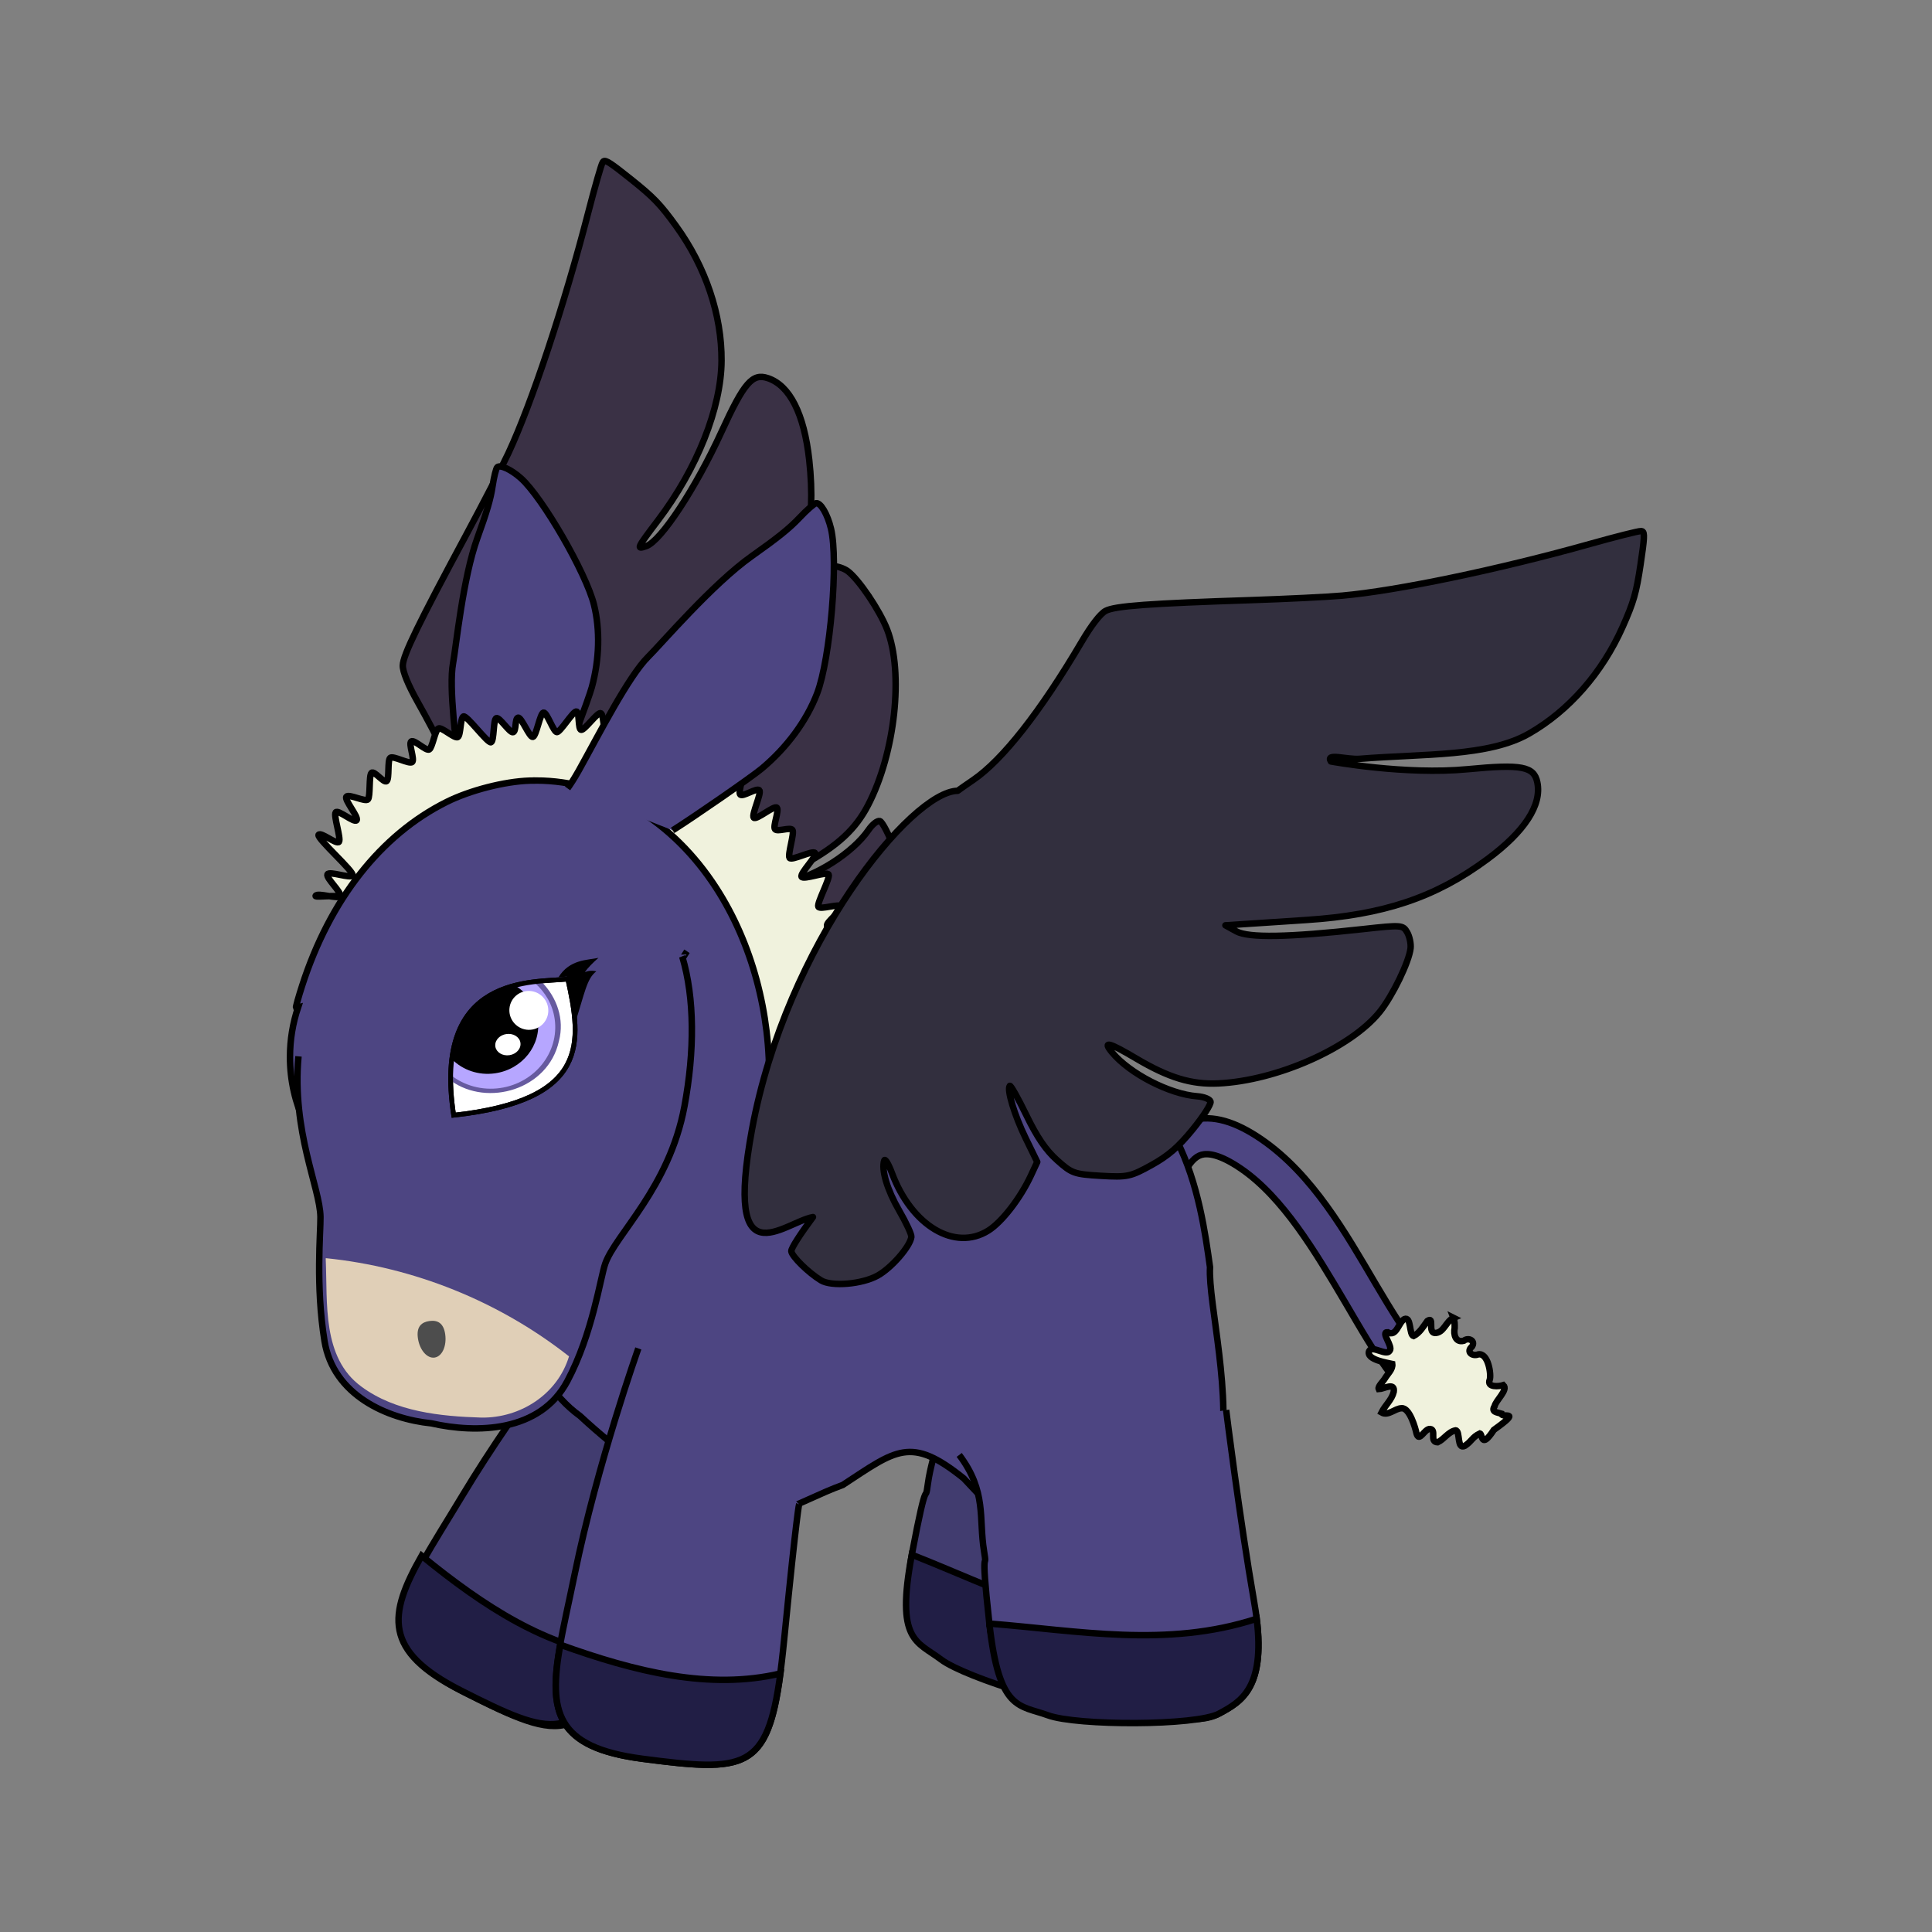 <svg:svg xmlns:dc="http://purl.org/dc/elements/1.1/" xmlns:ns1="http://sodipodi.sourceforge.net/DTD/sodipodi-0.dtd" xmlns:ns2="http://www.inkscape.org/namespaces/inkscape" xmlns:ns4="http://creativecommons.org/ns#" xmlns:rdf="http://www.w3.org/1999/02/22-rdf-syntax-ns#" xmlns:svg="http://www.w3.org/2000/svg" height="598.717" id="svg3827" version="1.1" viewBox="-88.285 -48.988 598.717 598.717" width="598.717" ns1:docname="donkey-pegasus.svg" ns2:version="0.48.3.1 r9886">
    <svg:rect x="-88.285" y="-48.988" width="598.717" height="598.717" fill="#808080" stroke="none"/>
    <svg:defs id="defs3829" />
    <ns1:namedview bordercolor="#666666" borderopacity="1.0" fit-margin-bottom="0" fit-margin-left="0" fit-margin-right="0" fit-margin-top="0" id="base" pagecolor="#ffffff" showgrid="false" ns2:current-layer="layer1" ns2:cx="107.96282" ns2:cy="86.534733" ns2:document-units="px" ns2:pageopacity="0.0" ns2:pageshadow="2" ns2:window-height="1124" ns2:window-maximized="1" ns2:window-width="1920" ns2:window-x="0" ns2:window-y="24" ns2:zoom="1" />
    <svg:g id="layer1" transform="translate(-208.371,-288.992)" ns2:groupmode="layer" ns2:label="Layer 1">
        <svg:g id="g5025">
            <svg:path d="m 307.114,290 c -0.105,0.071 -0.194,0.197 -0.277,0.323 -0.416,0.623 -2.426,7.65 -4.489,15.644 -7.362,28.525 -17.488,59.021 -24.713,74.473 -1.992,4.259 -7.844,15.569 -12.987,25.137 -14.873,27.666 -19.625,37.386 -19.74,40.629 -0.067,1.898 1.671,6.096 4.578,11.265 12.312,21.894 19.326,39.525 20.131,50.52 0.197,2.694 0.369,4.698 0.489,5.854 -7.071,12.441 14.394,69.779 58.755,107.829 36.353,31.181 29.837,6.041 32.961,-2.716 2.711,6.308 5.011,10.803 5.805,11.133 1.515,0.629 8.371,-1.241 12.395,-3.419 3.425,-1.857 7.471,-10.451 7.555,-15.998 0.074,-4.93 -2.781,-13.25 -5.137,-15.004 -0.609,-0.453 -4.634,-0.816 -8.948,-0.822 -7.453,-0.012 -13.742,-1.525 -15.736,-3.794 -0.501,-0.571 1.559,-0.616 4.616,-0.098 17.181,2.917 30.785,-4.665 30.361,-16.902 -0.171,-4.934 -3.644,-13.507 -8.059,-19.868 l -2.721,-3.906 -8.149,-0.587 c -7.904,-0.575 -15.969,-2.474 -16.521,-3.891 -0.148,-0.38 4.57,-0.318 10.453,0.121 7.671,0.573 12.425,0.196 16.829,-1.232 5.814,-1.886 6.394,-2.346 10.999,-9.293 4.545,-6.856 4.851,-7.858 5.002,-15.178 0.122,-5.95 -0.614,-9.976 -3.134,-16.66 -1.847,-4.9 -3.928,-8.921 -4.697,-9.12 -0.759,-0.196 -2.308,1.029 -3.471,2.728 -4.861,7.105 -16.634,14.62 -25.049,16.022 -4.681,0.78 -3.193,-0.72 5.386,-5.512 10.277,-5.741 15.649,-10.768 19.485,-18.138 8.393,-16.124 11.116,-41.118 5.905,-54.494 -2.324,-5.966 -8.79,-15.522 -12.192,-18.055 -1.169,-0.87 -3.346,-1.584 -4.838,-1.587 -2.621,0 -2.879,0.385 -7.738,11.38 -9.417,21.307 -15.386,32.008 -19.069,34.242 l -3.338,2.003 3.242,-6.527 c 1.774,-3.601 5.342,-10.789 7.919,-15.98 10.664,-21.483 14.091,-38.117 11.886,-57.965 -1.589,-14.302 -6.019,-23.08 -12.802,-25.36 -4.814,-1.618 -7.371,1.339 -14.369,16.592 -8.098,17.65 -18.808,33.912 -23.364,35.468 -3.111,1.062 -2.999,0.809 3.775,-8.146 12.026,-15.896 19.496,-34.726 19.585,-49.307 0.087,-14.192 -4.908,-29.054 -14.042,-41.686 -4.892,-6.765 -6.976,-8.949 -13.925,-14.498 -6.3,-5.031 -7.865,-6.102 -8.607,-5.622 z" id="path4195-2-0-1-1-9" style="fill:#3a3145;fill-opacity:1;fill-rule:evenodd;stroke:#000000;stroke-width:2;stroke-linecap:round;stroke-linejoin:round;stroke-miterlimit:4;stroke-opacity:1;stroke-dasharray:none" ns2:connector-curvature="0" />
            <svg:path d="m 262.945,487.808 c 0.018,-1.359 -0.029,-3.299 -0.282,-5.84 -1.126,-11.278 -3.571,-28.943 -2.18,-36.426 0.901,-4.843 3.051,-26.428 7.532,-38.79 2.956,-8.156 4.125,-12.132 4.708,-16.066 0.427,-2.877 1.086,-5.527 1.463,-5.89 0.902,-0.868 4.283,0.694 7.316,3.394 6.684,5.95 20.234,29.408 22.658,39.228 1.925,7.798 1.692,16.87 -0.677,25.566 -0.961,3.526 -7.821,21.872 -10.365,27.836" id="path4556-4-1-4-9-9-4" style="color:#000000;fill:#4d4582;fill-opacity:1;stroke:#000000;stroke-width:2;marker:none;visibility:visible;display:inline;overflow:visible;enable-background:accumulate" ns2:connector-curvature="0" ns2:transform-center-x="4.5" ns2:transform-center-y="25.5" />
            <svg:path d="m 321.355,461.128 c -1.038,-0.349 -4.36,5.827 -5.411,5.535 -1.05,-0.292 -0.443,-5.092 -1.514,-5.292 -1.071,-0.2 -5.393,5.124 -6.472,4.99 -1.079,-0.134 -0.718,-5.232 -1.796,-5.358 -1.078,-0.126 -4.877,5.251 -5.96,5.184 -1.083,-0.068 -0.455,-5.713 -1.53,-5.704 -1.075,0.011 -4.904,6.351 -5.984,6.404 -1.08,0.052 -3.076,-6.169 -4.158,-6.057 -1.082,0.111 -2.239,7.345 -3.317,7.545 -1.078,0.201 -3.525,-6.218 -4.586,-5.971 -1.061,0.247 -0.477,4.217 -1.533,4.508 -1.056,0.291 -4.136,-4.687 -5.183,-4.365 -1.047,0.322 -0.622,7.117 -1.669,7.484 -1.048,0.366 -7.5,-8.461 -8.53,-8.005 -1.03,0.456 -0.777,5.925 -1.792,6.415 -1.015,0.49 -4.981,-3.217 -5.981,-2.694 -1,0.522 -1.852,5.902 -2.816,6.511 -0.964,0.608 -4.628,-3.138 -5.583,-2.49 -0.955,0.648 1.19,5.713 0.252,6.409 -0.938,0.696 -5.882,-2.077 -6.783,-1.321 -0.902,0.755 -0.201,6.451 -1.086,7.211 -0.886,0.76 -3.865,-3.392 -4.716,-2.548 -0.851,0.844 -0.284,7.315 -1.097,8.212 -0.812,0.897 -5.879,-1.769 -6.671,-0.849 -0.792,0.919 3.925,6.367 3.16,7.31 -0.764,0.943 -5.755,-3.426 -6.486,-2.44 -0.73,0.986 1.725,8.095 1.032,9.116 -0.693,1.021 -5.672,-3.19 -6.332,-2.145 -0.66,1.045 11.178,11.478 10.55,12.561 -0.628,1.083 -7.211,-1.435 -7.794,-0.332 -0.583,1.104 4.45,5.564 3.896,6.702 -0.554,1.138 -7.079,-1.182 -7.569,-0.019 -0.324,0.768 9.24,-1.114 10.54,1.542 15.427,-19.49 20.602,-23.503 45.626,-19.198 113.74,10.047 47.127,96.55 80.491,152.495 0.087,-0.02 0.16,-0.072 0.217,-0.135 0.806,-0.894 0.198,-7.487 0.988,-8.385 0.791,-0.898 4.554,2.226 5.309,1.275 0.755,-0.951 -5.913,-8.519 -5.204,-9.532 0.708,-1.013 5.518,3.894 6.203,2.857 0.685,-1.037 -2.741,-8.551 -2.101,-9.626 0.64,-1.074 7.278,3.082 7.89,1.988 0.612,-1.093 -4.783,-7.193 -4.194,-8.294 0.589,-1.101 4.238,-0.43 4.781,-1.559 0.543,-1.129 -2.187,-5.345 -1.709,-6.526 0.478,-1.181 6.781,-0.247 7.239,-1.432 0.459,-1.185 -4.322,-6.791 -3.891,-8 0.432,-1.21 5.189,-1.561 5.551,-2.791 0.362,-1.23 -4.558,-3.611 -4.217,-4.845 0.341,-1.235 6.06,-2.193 6.338,-3.462 0.279,-1.269 -5.652,-5.481 -5.441,-6.765 0.211,-1.284 7.364,-0.567 7.557,-1.84 0.193,-1.273 -2.803,-3.946 -2.68,-5.23 0.123,-1.284 6.632,-3.303 6.75,-4.591 0.118,-1.288 -6.178,-4.506 -6.11,-5.806 0.069,-1.3 7.692,-0.584 7.679,-1.886 -0.013,-1.302 -5.975,-5.601 -6.004,-6.896 -0.029,-1.295 4.807,-0.8 4.72,-2.093 -0.087,-1.293 -4.025,-4.561 -4.172,-5.837 -0.147,-1.277 3.857,-4.818 3.683,-6.086 -0.175,-1.268 -5.397,-2.741 -5.642,-3.989 -0.245,-1.248 3.386,-4.187 3.123,-5.437 -0.263,-1.249 -4.773,0.357 -5.109,-0.857 -0.336,-1.214 5.734,-6.35 5.361,-7.552 -0.373,-1.201 -4.692,-1.023 -5.088,-2.226 -0.395,-1.203 4.796,-4.767 4.352,-5.93 -0.444,-1.163 -6.553,1.113 -7.052,-0.011 -0.499,-1.123 3.743,-8.835 3.209,-9.947 -0.534,-1.112 -7.829,1.767 -8.4,0.678 -0.571,-1.089 4.793,-6.288 4.198,-7.34 -0.595,-1.052 -7.26,2.499 -7.922,1.495 -0.662,-1.004 1.593,-7.691 0.905,-8.665 -0.688,-0.973 -4.676,0.715 -5.406,-0.221 -0.73,-0.935 1.349,-5.764 0.586,-6.659 -0.763,-0.895 -6.401,3.953 -7.178,3.08 -0.777,-0.873 2.538,-7.677 1.723,-8.511 -0.814,-0.835 -5.044,2.141 -5.889,1.375 -0.845,-0.765 1.362,-6.013 0.497,-6.754 -0.865,-0.742 -5.291,2.673 -6.178,1.976 -0.887,-0.697 0.105,-5.857 -0.823,-6.505 -0.928,-0.648 -5.348,3.378 -6.288,2.768 -0.94,-0.611 0.075,-7.891 -0.898,-8.417 -0.973,-0.525 -4.256,3.415 -5.251,2.935 -0.995,-0.479 -1.409,-6.688 -2.429,-7.102 -1.02,-0.414 -4.827,5.117 -5.862,4.761 -1.035,-0.355 0.116,-8.444 -0.921,-8.793 z" id="path6108-6-2-4-7-3" style="fill:#f0f2dd;fill-opacity:1;fill-rule:evenodd;stroke:#000000;stroke-width:2;stroke-linecap:butt;stroke-linejoin:miter;stroke-miterlimit:4;stroke-opacity:1;stroke-dasharray:none;stroke-dashoffset:0" ns1:nodetypes="ccccscccssscsssscsscscsscscssssscccccccssssccsscccssccccssscsssccccccssscccsssccccsssccc" ns2:connector-curvature="0" />
            <svg:g id="g5476-7" transform="matrix(0.988,0.501,-0.501,0.988,4488.539,-7913.843)" ns2:transform-center-x="33.52336" ns2:transform-center-y="22.675626">
                <svg:path d="m 125.821,8598.086 c 0,0 -7.15,33.141 -9.462,65.135 -2.313,31.994 -6.553,48.569 25.441,48.569 31.994,0 36.234,-1.542 35.078,-38.161 -1.156,-36.619 -0.771,-38.161 -0.771,-38.161" id="path3505-0-2-6-3-9-0-3-6" style="fill:#413c6f;fill-opacity:1;stroke:#000000;stroke-width:1.806;stroke-linecap:butt;stroke-linejoin:miter;stroke-miterlimit:4;stroke-opacity:1;stroke-dasharray:none" ns1:nodetypes="csssc" ns2:connector-curvature="0" />
                <svg:path d="m 113.825,8683.138 c -0.861,18.928 2.387,28.652 26.892,28.652 28.968,0 35.184,-1.264 35.242,-28.683 -18.918,7.185 -40.221,4.827 -62.134,0.031 z" id="path3507-7-8-6-2-4-2-9-3" style="fill:#211e45;fill-opacity:1;stroke:#000000;stroke-width:1.806;stroke-linecap:butt;stroke-linejoin:miter;stroke-miterlimit:4;stroke-opacity:1;stroke-dasharray:none" ns1:nodetypes="cscc" ns2:connector-curvature="0" />
            </svg:g>
            <svg:g id="g5480-7" transform="matrix(1.059,0.323,-0.323,1.059,2944.573,-8540.155)" ns2:transform-center-x="10.106962" ns2:transform-center-y="46.060416">
                <svg:path d="m 236.086,8624.18 c 7.764,10.287 5.429,17.739 6.927,26.864 1.1,6.702 -1.221,-4.249 1.488,20.32 2.708,24.569 22.489,25.824 35.352,25.543 12.863,-0.281 22.456,3.137 28.895,-0.331 6.44,-3.468 13.952,-7.513 9.857,-31.059 -4.095,-23.546 -7.84,-53.859 -7.84,-53.859" id="path3542-9-7-4-2-9-7-8-3-6" style="fill:#413c6f;fill-opacity:1;stroke:#000000;stroke-width:1.806;stroke-linecap:butt;stroke-linejoin:miter;stroke-miterlimit:4;stroke-opacity:1;stroke-dasharray:none" ns1:nodetypes="cassssc" ns2:connector-curvature="0" ns2:export-filename="/home/sarah/path3511.png" ns2:export-xdpi="200" ns2:export-ydpi="200" />
                <svg:path d="m 244.502,8671.364 c 2.708,24.569 8.356,22.726 16.405,25.677 8.049,2.951 41.403,3.003 47.842,-0.465 6.003,-3.232 12.938,-6.967 10.534,-26.53 -25.23,8.216 -49.948,3.279 -74.781,1.318 z" id="path3544-2-5-7-2-3-2-6-2-1" style="fill:#211e45;fill-opacity:1;stroke:#000000;stroke-width:1.806;stroke-linecap:butt;stroke-linejoin:miter;stroke-miterlimit:4;stroke-opacity:1;stroke-dasharray:none" ns1:nodetypes="czscc" ns2:connector-curvature="0" ns2:export-filename="/home/sarah/path3511.png" ns2:export-xdpi="200" ns2:export-ydpi="200" />
            </svg:g>
            <svg:g id="g5501-0" transform="matrix(0.883,-0.669,0.669,0.883,-5506.617,-6684.894)">
                <svg:path d="m 345.811,8499.845 c -4.195,-0.336 -8.364,1.094 -12.062,3.062 -9.861,5.249 -19.269,15.096 -26.812,20.125 l 5.562,8.312 c 9.123,-6.082 18.608,-15.676 25.969,-19.594 3.68,-1.959 6.129,-2.303 7.844,-1.625 1.714,0.678 4.178,2.97 6.438,9.75 4.479,13.436 2.572,30.873 0.625,47.562 -1.947,16.689 -4.422,32.83 3.25,44.688 l 8.406,-5.438 c -4.55,-7.032 -3.692,-21.45 -1.75,-38.094 1.942,-16.644 4.49,-35.311 -1.031,-51.875 -2.74,-8.22 -6.673,-13.702 -12.25,-15.906 -1.394,-0.551 -2.789,-0.857 -4.188,-0.969 z" id="path5295-7-7-3" style="font-size:medium;font-style:normal;font-variant:normal;font-weight:normal;font-stretch:normal;text-indent:0;text-align:start;text-decoration:none;line-height:normal;letter-spacing:normal;word-spacing:normal;text-transform:none;direction:ltr;block-progression:tb;writing-mode:lr-tb;text-anchor:start;baseline-shift:baseline;color:#000000;fill:#4d4582;fill-opacity:1;stroke:#000000;stroke-width:1.806;stroke-miterlimit:4;stroke-opacity:1;stroke-dasharray:none;marker:none;visibility:visible;display:inline;overflow:visible;enable-background:accumulate;font-family:Sans;-inkscape-font-specification:Sans" ns2:connector-curvature="0" />
                <svg:path d="m 374.943,8589.052 c -2.263,-0.595 -4.736,1.821 -6.773,0.174 -1.401,-1.394 2.933,-3.779 0.406,-3.904 -1.803,0.539 -3.72,1.371 -5.619,1.028 -0.813,-1.051 2.875,-4.778 0.835,-5.329 -1.958,-0.259 -4.81,2.738 -5.974,0.1 -1.597,-1.376 -1.124,4.157 -2.669,4.478 -1.698,0.694 -2.907,-4.225 -4.601,-3.42 -2.354,1.345 2.311,5.992 2.954,6.786 -0.737,1.316 -2.686,1.431 -4.025,1.974 -0.968,0.426 -3.096,0.578 -3.25,1.366 1.145,0.807 4.936,1.147 2.875,3.143 -1.776,1.457 -4.193,1.536 -6.194,2.534 0.853,1.994 3.633,1.332 5.203,2.456 1.896,1.253 -0.337,6.819 -0.931,8.081 -1.092,2.707 2.624,0.252 3.784,1.363 1.327,1.308 -2.446,2.736 -0.589,4.22 1.908,0.454 4.155,-0.557 6.03,0.385 1.031,0.905 -3.174,4.591 -0.527,5.014 2.428,0.139 3.017,-0.711 5.418,-0.217 0.498,0.659 -2.577,3.788 3.705,1.556 10.137,0.27 3.587,-1.128 4.41,-2.388 -0.634,-0.89 -2.106,-2.09 -0.259,-2.751 1.305,-1.153 5.85,-1.312 5.538,-3.233 -1.193,-0.4 -4.198,-2.269 -2.117,-3.52 1.179,-0.784 4.294,-6.309 1.688,-7.585 -1.705,-0.481 -2.282,-2.681 -0.088,-2.78 1.903,-0.659 0.855,-2.732 -0.813,-2.697 -2.231,-0.921 -1.239,-3.189 0.115,-4.37 0.585,-0.756 1.208,-1.527 1.469,-2.465 z" id="path3926-78-5-1-0-0" style="color:#000000;fill:#f0f2dd;fill-opacity:1;stroke:#000000;stroke-width:1.806;stroke-linecap:butt;stroke-linejoin:miter;stroke-miterlimit:4;stroke-opacity:1;stroke-dasharray:none;stroke-dashoffset:0;marker:none;visibility:visible;display:inline;overflow:visible;enable-background:accumulate" ns1:nodetypes="ccccccccccccccccccccccccccccccc" ns2:connector-curvature="0" />
            </svg:g>
            <svg:path d="m 286.306,481.885 c -0.7,0 -1.409,0.012 -2.111,0.034 -7.8,0.253 -18.475,2.997 -25.718,6.611 -20.368,10.164 -36.134,30.203 -44.755,56.904 -1.158,3.585 -2.009,6.655 -1.904,6.819 0.054,0.084 0.289,0.055 0.623,-0.034 -1.619,4.851 -2.492,10.004 -2.492,15.334 0,29.227 26.176,52.923 58.462,52.923 6.669,0 13.066,-1.01 19.037,-2.873 -0.574,1.496 -1.136,2.963 -1.627,4.465 -7.14,19.343 -3.409,44.109 14.053,56.765 11.806,11.027 25.29,20.082 36.967,31.256 15.574,5.87 30.294,-4.799 44.409,-9.899 16.606,-10.851 20.982,-15.313 37.492,-2.042 9.159,9.78 19.402,21.243 33.921,21.356 18.402,2.822 41.169,-6.479 45.135,-26.306 4.549,-19.923 -3.362,-49.513 -2.734,-60.504 -2.908,-20.685 -8.328,-61.885 -48.874,-66.596 -4.487,-0.673 -9.032,-0.97 -13.568,-0.9 -23.074,-2.522 -28.313,10.471 -50.23,13.638 -8.125,0.57 -16.077,-0.742 -24.021,-2.25 0.008,-0.325 0.026,-0.446 0.035,-0.796 0.553,-21.734 -5.362,-43.579 -16.372,-60.607 -13.6,-21.034 -34.031,-33.22 -55.727,-33.298 z" id="path5136-1-9-6-4-7" style="fill:#4d4582;fill-opacity:1;fill-rule:evenodd;stroke:#000000;stroke-width:2;stroke-linecap:butt;stroke-linejoin:miter;stroke-miterlimit:4;stroke-opacity:1;stroke-dasharray:none;stroke-dashoffset:0" ns1:nodetypes="cccsccssccccccccccccccscc" ns2:connector-curvature="0" />
            <svg:path d="m 295.971,484.329 c 0.896,-1.25 2.105,-3.082 3.512,-5.604 6.242,-11.198 15.385,-29.181 21.515,-35.23 3.967,-3.915 19.916,-22.568 32.07,-31.153 8.018,-5.664 11.675,-8.601 14.76,-11.877 2.256,-2.396 4.581,-4.431 5.166,-4.524 1.4,-0.223 3.533,3.41 4.607,7.876 2.368,9.841 -0.196,40.372 -4.29,51.056 -3.25,8.483 -9.329,16.756 -17.152,23.301 -3.172,2.654 -21.406,15.257 -27.624,19.153" id="path4556-3-6-1-7-3-1-7" style="color:#000000;fill:#4d4582;fill-opacity:1;stroke:#000000;stroke-width:2;marker:none;visibility:visible;display:inline;overflow:visible;enable-background:accumulate" ns2:connector-curvature="0" ns2:transform-center-x="27.508544" ns2:transform-center-y="24.228729" />
            <svg:g id="g5472-7" transform="matrix(1.098,0.144,-0.144,1.098,1392.46,-8811.533)" ns2:transform-center-x="22.716834" ns2:transform-center-y="49.171971">
                <svg:path d="m 149.821,8604.586 c 0,0 -7.15,33.141 -9.462,65.135 -2.313,31.994 -6.553,48.569 25.441,48.569 31.994,0 36.234,-1.542 35.078,-38.161 -1.156,-36.619 -0.771,-38.161 -0.771,-38.161" id="path3505-0-2-7-7-8-0-8-1-1" style="fill:#4d4582;fill-opacity:1;stroke:#000000;stroke-width:1.806;stroke-linecap:butt;stroke-linejoin:miter;stroke-miterlimit:4;stroke-opacity:1;stroke-dasharray:none" ns1:nodetypes="csssc" ns2:connector-curvature="0" />
                <svg:path d="m 138.936,8689.638 c -0.861,18.928 2.387,28.652 26.892,28.652 28.968,0 35.184,-1.264 35.242,-28.683 -18.918,7.185 -40.221,4.827 -62.134,0.031 z" id="path3507-7-8-3-3-7-2-5-0-0" style="fill:#211e45;fill-opacity:1;stroke:#000000;stroke-width:1.806;stroke-linecap:butt;stroke-linejoin:miter;stroke-miterlimit:4;stroke-opacity:1;stroke-dasharray:none" ns1:nodetypes="cscc" ns2:connector-curvature="0" />
            </svg:g>
            <svg:g id="g4752-1" transform="matrix(0.918,0.397,-0.397,0.918,349.92,-117.044)">
                <svg:path d="m 382.509,714.667 c 12.418,7.039 13.325,15.641 18.864,24.257 4.068,6.328 -3.111,-3.782 10.456,19.999 13.566,23.781 34.224,16.35 47.174,10.403 12.95,-5.946 24.205,-6.695 29.224,-13.053 5.019,-6.359 10.875,-13.777 -3.651,-35.907 -14.525,-22.13 -31.673,-51.293 -31.673,-51.293" id="path3542-9-7-6-1-8-8-9-3" style="fill:#4d4582;fill-opacity:1;stroke:#000000;stroke-width:2;stroke-linecap:butt;stroke-linejoin:miter;stroke-miterlimit:4;stroke-opacity:1;stroke-dasharray:none" ns1:nodetypes="cassssc" ns2:connector-curvature="0" ns2:export-filename="/home/sarah/path3511.png" ns2:export-xdpi="200" ns2:export-ydpi="200" />
                <svg:path d="m 411.829,758.922 c 13.566,23.781 18.495,19.421 27.975,18.878 9.48,-0.543 43.405,-15.17 48.424,-21.528 4.679,-5.927 10.084,-12.775 -0.969,-31.602 -22.028,19.455 -49.325,25.316 -75.429,34.252 z" id="path3544-2-5-9-6-9-8-0-5" style="fill:#211e45;fill-opacity:1;stroke:#000000;stroke-width:2;stroke-linecap:butt;stroke-linejoin:miter;stroke-miterlimit:4;stroke-opacity:1;stroke-dasharray:none" ns1:nodetypes="czscc" ns2:connector-curvature="0" ns2:export-filename="/home/sarah/path3511.png" ns2:export-xdpi="200" ns2:export-ydpi="200" />
            </svg:g>
            <svg:g id="g5488-7" transform="matrix(1.097,-0.155,0.155,1.097,-1165.602,-8755.078)">
                <svg:path d="m 54.5,8505.819 c -4.839,20.618 0.839,37.259 -0.205,45.363 -0.556,4.32 -4.056,18.803 -3.733,34.487 0.317,15.396 14.334,24.015 26.369,26.996 12.12,4.6 29.753,6.764 39.306,-6.351 8.892,-12.207 13.194,-27.37 15.105,-31.066 3.966,-7.666 20.715,-18.523 28.092,-40.465 4.994,-14.854 7.081,-29.573 5.259,-41.573 0.011,0.032 0.104,0.389 0.106,0.393 0.015,0.029 0.421,-0.573 1.407,-1.679" id="path4554-0-1-7-9-5-7" style="color:#000000;fill:#4d4582;fill-opacity:1;stroke:#000000;stroke-width:1.806;marker:none;visibility:visible;display:inline;overflow:visible;enable-background:accumulate" ns2:connector-curvature="0" />
                <svg:path d="m 54.094,8563.157 c -1.153,12.069 -4.939,27.024 4.906,36.594 8.44,8.316 20.749,11.338 32.031,13.281 10.782,1.676 21.988,-3.478 26.656,-13.531 -17.191,-17.947 -39.428,-30.79 -63.531,-36.719 l -0.062,0.375 z" id="path4554-0-1-7-6-1-9-4" style="color:#000000;fill:#e0cfb7;fill-opacity:1;stroke:none;stroke-width:2;marker:none;visibility:visible;display:inline;overflow:visible;enable-background:accumulate" ns2:connector-curvature="0" />
                <svg:path d="m 84.258,8588.538 c 0,-3.334 -1.727,-4.287 -3.858,-4.287 -2.131,0 -3.858,0.952 -3.858,4.287 0,3.335 1.727,6.038 3.858,6.038 2.131,0 3.858,-2.703 3.858,-6.038 z" id="path4810-42-1-7-4" style="color:#000000;fill:#4d4d4d;fill-opacity:1;fill-rule:nonzero;stroke:none;stroke-width:0.913;marker:none;visibility:visible;display:inline;overflow:visible;enable-background:accumulate" ns1:nodetypes="sssss" ns2:connector-curvature="0" />
                <svg:path d="m 95.177,8528.198 c 38.471,1.198 38.297,-15.44 36.943,-33.25 -9.584,-0.287 -37.446,-6.851 -36.943,33.25 z" id="path5391-5-5-9" style="fill:#ffffff;fill-opacity:1;stroke:#000000;stroke-width:1.323" ns1:nodetypes="ccc" ns2:connector-curvature="0" ns2:export-filename="/home/squirrel/my-documents/glow-in-the-dark/Glimmer/Glimmer.png" ns2:export-xdpi="195.37589" ns2:export-ydpi="195.37589" />
                <svg:path d="m 122.265,8494.797 c 0.902,0.01 1.771,0.047 2.622,0.089 3.429,4.751 4.813,10.996 2.341,16.907 -4.85,12.967 -22.282,15.554 -31.461,6.745 2.891,-20.88 16.125,-23.818 26.498,-23.741 z" id="path5393-3-4-3" style="fill:#665a9f;fill-opacity:1;fill-rule:evenodd;stroke:none" ns2:connector-curvature="0" />
                <svg:path d="m 122.265,8494.797 c 0.215,0 0.412,0.026 0.624,0.03 2.498,2.919 4.026,6.638 4.026,10.697 0,9.365 -7.985,16.966 -17.822,16.966 -5.178,0 -9.823,-2.108 -13.078,-5.467 3.314,-19.491 16.134,-22.3 26.249,-22.226 z" id="path5395-8-4-0" style="fill:#b6a6ff;fill-opacity:1;fill-rule:evenodd;stroke:none" ns2:connector-curvature="0" />
                <svg:path d="m 117.615,8495.005 c 2.838,2.436 4.619,5.97 4.619,9.895 0,7.352 -6.26,13.312 -13.983,13.312 -4.652,0 -8.757,-2.171 -11.298,-5.497 3.659,-13.1 12.431,-16.877 20.662,-17.709 z" id="path5397-4-8-4" style="fill:#000000;fill-opacity:1;fill-rule:evenodd;stroke:none" ns2:connector-curvature="0" />
                <svg:path d="m 141.439,8490.28 c -1.836,1.186 -3.239,2.286 -4.338,3.417 0.945,-0.249 2.039,-0.227 3.215,0.238 -2.967,1.644 -3.968,5.398 -8.333,14.411 0.025,-0.185 0.041,-0.378 0.062,-0.565 l 0.905,-5.438 c -0.32,-1.674 -0.277,-3.827 -0.843,-5.527 -0.056,-0.857 -0.09,-1.721 -0.156,-2.585 -0.679,-0.02 -1.495,-0.084 -2.341,-0.149 3.805,-4.563 8.71,-3.569 11.829,-3.803 z" id="path5399-4-6-8" style="fill:#000000;fill-opacity:1" ns2:connector-curvature="0" />
                <svg:path d="m 276.643,354.39 c 0.868,6.522 -2.38,12.751 -7.255,13.913 -4.875,1.161 -9.53,-3.184 -10.398,-9.707 -0.868,-6.522 2.38,-12.751 7.255,-13.913 4.621,-1.101 9.094,2.753 10.257,8.837" id="path5401-6-2-0" style="color:#000000;fill:#ffffff" transform="matrix(-0.607,0.005,0.007,0.454,280.164,8338.92)" ns1:cx="267.81668" ns1:cy="356.49335" ns1:end="12.315964" ns1:open="true" ns1:rx="8.9651041" ns1:ry="11.995562" ns1:start="6.1069644" ns1:type="arc" ns2:export-filename="/home/squirrel/my-documents/glow-in-the-dark/Glimmer/Glimmer.png" ns2:export-xdpi="195.37589" ns2:export-ydpi="195.37589" />
                <svg:path d="m 295.598,387.034 c 0.726,3.787 -1.991,7.403 -6.069,8.077 -4.078,0.674 -7.973,-1.849 -8.699,-5.636 -0.726,-3.787 1.991,-7.403 6.069,-8.077 3.866,-0.639 7.608,1.598 8.581,5.131" id="path5403-1-5-8" style="color:#000000;fill:#ffffff" transform="matrix(-0.473,-0.004,-0.007,0.429,251.997,8345.358)" ns1:cx="288.21429" ns1:cy="388.25504" ns1:end="12.315964" ns1:open="true" ns1:rx="7.5" ns1:ry="6.9642859" ns1:start="6.1069644" ns1:type="arc" />
                <svg:path d="m 95.177,8528.198 c 38.471,1.198 38.297,-15.44 36.943,-33.25 -9.584,-0.287 -37.446,-6.851 -36.943,33.25 z" id="path5405-5-7-9" style="fill:none;stroke:#000000;stroke-width:1.323" ns1:nodetypes="ccc" ns2:connector-curvature="0" ns2:export-filename="/home/squirrel/my-documents/glow-in-the-dark/Glimmer/Glimmer.png" ns2:export-xdpi="195.37589" ns2:export-ydpi="195.37589" />
            </svg:g>
            <svg:path d="m 629.028,404.665 c -0.114,-0.056 -0.268,-0.069 -0.418,-0.077 -0.747,-0.048 -7.834,1.743 -15.783,3.974 -28.365,7.957 -59.822,14.514 -76.812,16.025 -4.683,0.416 -17.402,1.035 -28.259,1.391 -31.394,1.03 -42.186,1.801 -45.048,3.331 -1.675,0.895 -4.432,4.506 -7.443,9.616 -12.751,21.641 -24.476,36.56 -33.58,42.777 -2.23,1.523 -3.878,2.678 -4.817,3.363 -14.309,0.132 -53.116,47.487 -63.745,104.957 -8.71,47.095 9.759,28.836 18.899,27.14 -4.094,5.512 -6.826,9.758 -6.713,10.61 0.217,1.626 5.277,6.616 9.181,9.002 3.325,2.029 12.789,1.213 17.628,-1.5 4.301,-2.411 10.062,-9.059 10.396,-11.977 0.086,-0.754 -1.621,-4.417 -3.782,-8.151 -3.733,-6.451 -5.582,-12.65 -4.62,-15.513 0.242,-0.72 1.316,1.039 2.402,3.943 6.105,16.323 19.493,24.28 29.863,17.768 4.181,-2.626 9.85,-9.934 13.135,-16.946 l 2.011,-4.315 -3.585,-7.341 c -3.472,-7.124 -5.879,-15.052 -4.93,-16.241 0.255,-0.319 2.57,3.793 5.144,9.101 3.356,6.922 6.069,10.844 9.516,13.934 4.551,4.081 5.24,4.351 13.56,4.845 8.211,0.487 9.231,0.249 15.638,-3.296 5.207,-2.882 8.319,-5.54 12.834,-11.076 3.31,-4.058 5.743,-7.877 5.528,-8.641 -0.212,-0.755 -2.049,-1.48 -4.102,-1.632 -8.585,-0.636 -20.995,-7.044 -26.433,-13.616 -3.025,-3.656 -0.981,-3.123 7.471,1.89 10.125,6.004 17.17,8.126 25.469,7.742 18.158,-0.839 41.14,-11.034 50.091,-22.257 3.992,-5.006 9.009,-15.396 9.491,-19.609 0.166,-1.447 -0.31,-3.689 -1.058,-4.981 -1.312,-2.269 -1.778,-2.296 -13.727,-0.977 -23.155,2.555 -35.406,2.767 -39.187,0.704 l -3.409,-1.881 7.272,-0.474 c 4.005,-0.275 12.013,-0.798 17.795,-1.176 23.933,-1.566 40.039,-6.955 56.095,-18.828 11.57,-8.556 16.937,-16.794 15.503,-23.806 -1.018,-4.976 -4.859,-5.702 -21.564,-4.095 -19.33,1.86 -42.404,-2.395 -42.404,-2.395 -1.747,-2.785 4.907,-0.498 8.94,-0.825 19.867,-1.612 39.821,-0.578 52.474,-7.822 12.317,-7.052 22.661,-18.834 28.998,-33.075 3.394,-7.628 4.236,-10.526 5.546,-19.322 1.187,-7.975 1.327,-9.866 0.54,-10.266 z" id="path4195-2-0-1-1-3-6-6" style="fill:#322f3e;fill-opacity:1;fill-rule:evenodd;stroke:#000000;stroke-width:2;stroke-linecap:round;stroke-linejoin:round;stroke-miterlimit:4;stroke-opacity:1;stroke-dasharray:none" ns1:nodetypes="ccccccsccscccccccscccccccscccccccscccccccscsssscscc" ns2:connector-curvature="0" />
        </svg:g>
    </svg:g>
</svg:svg>